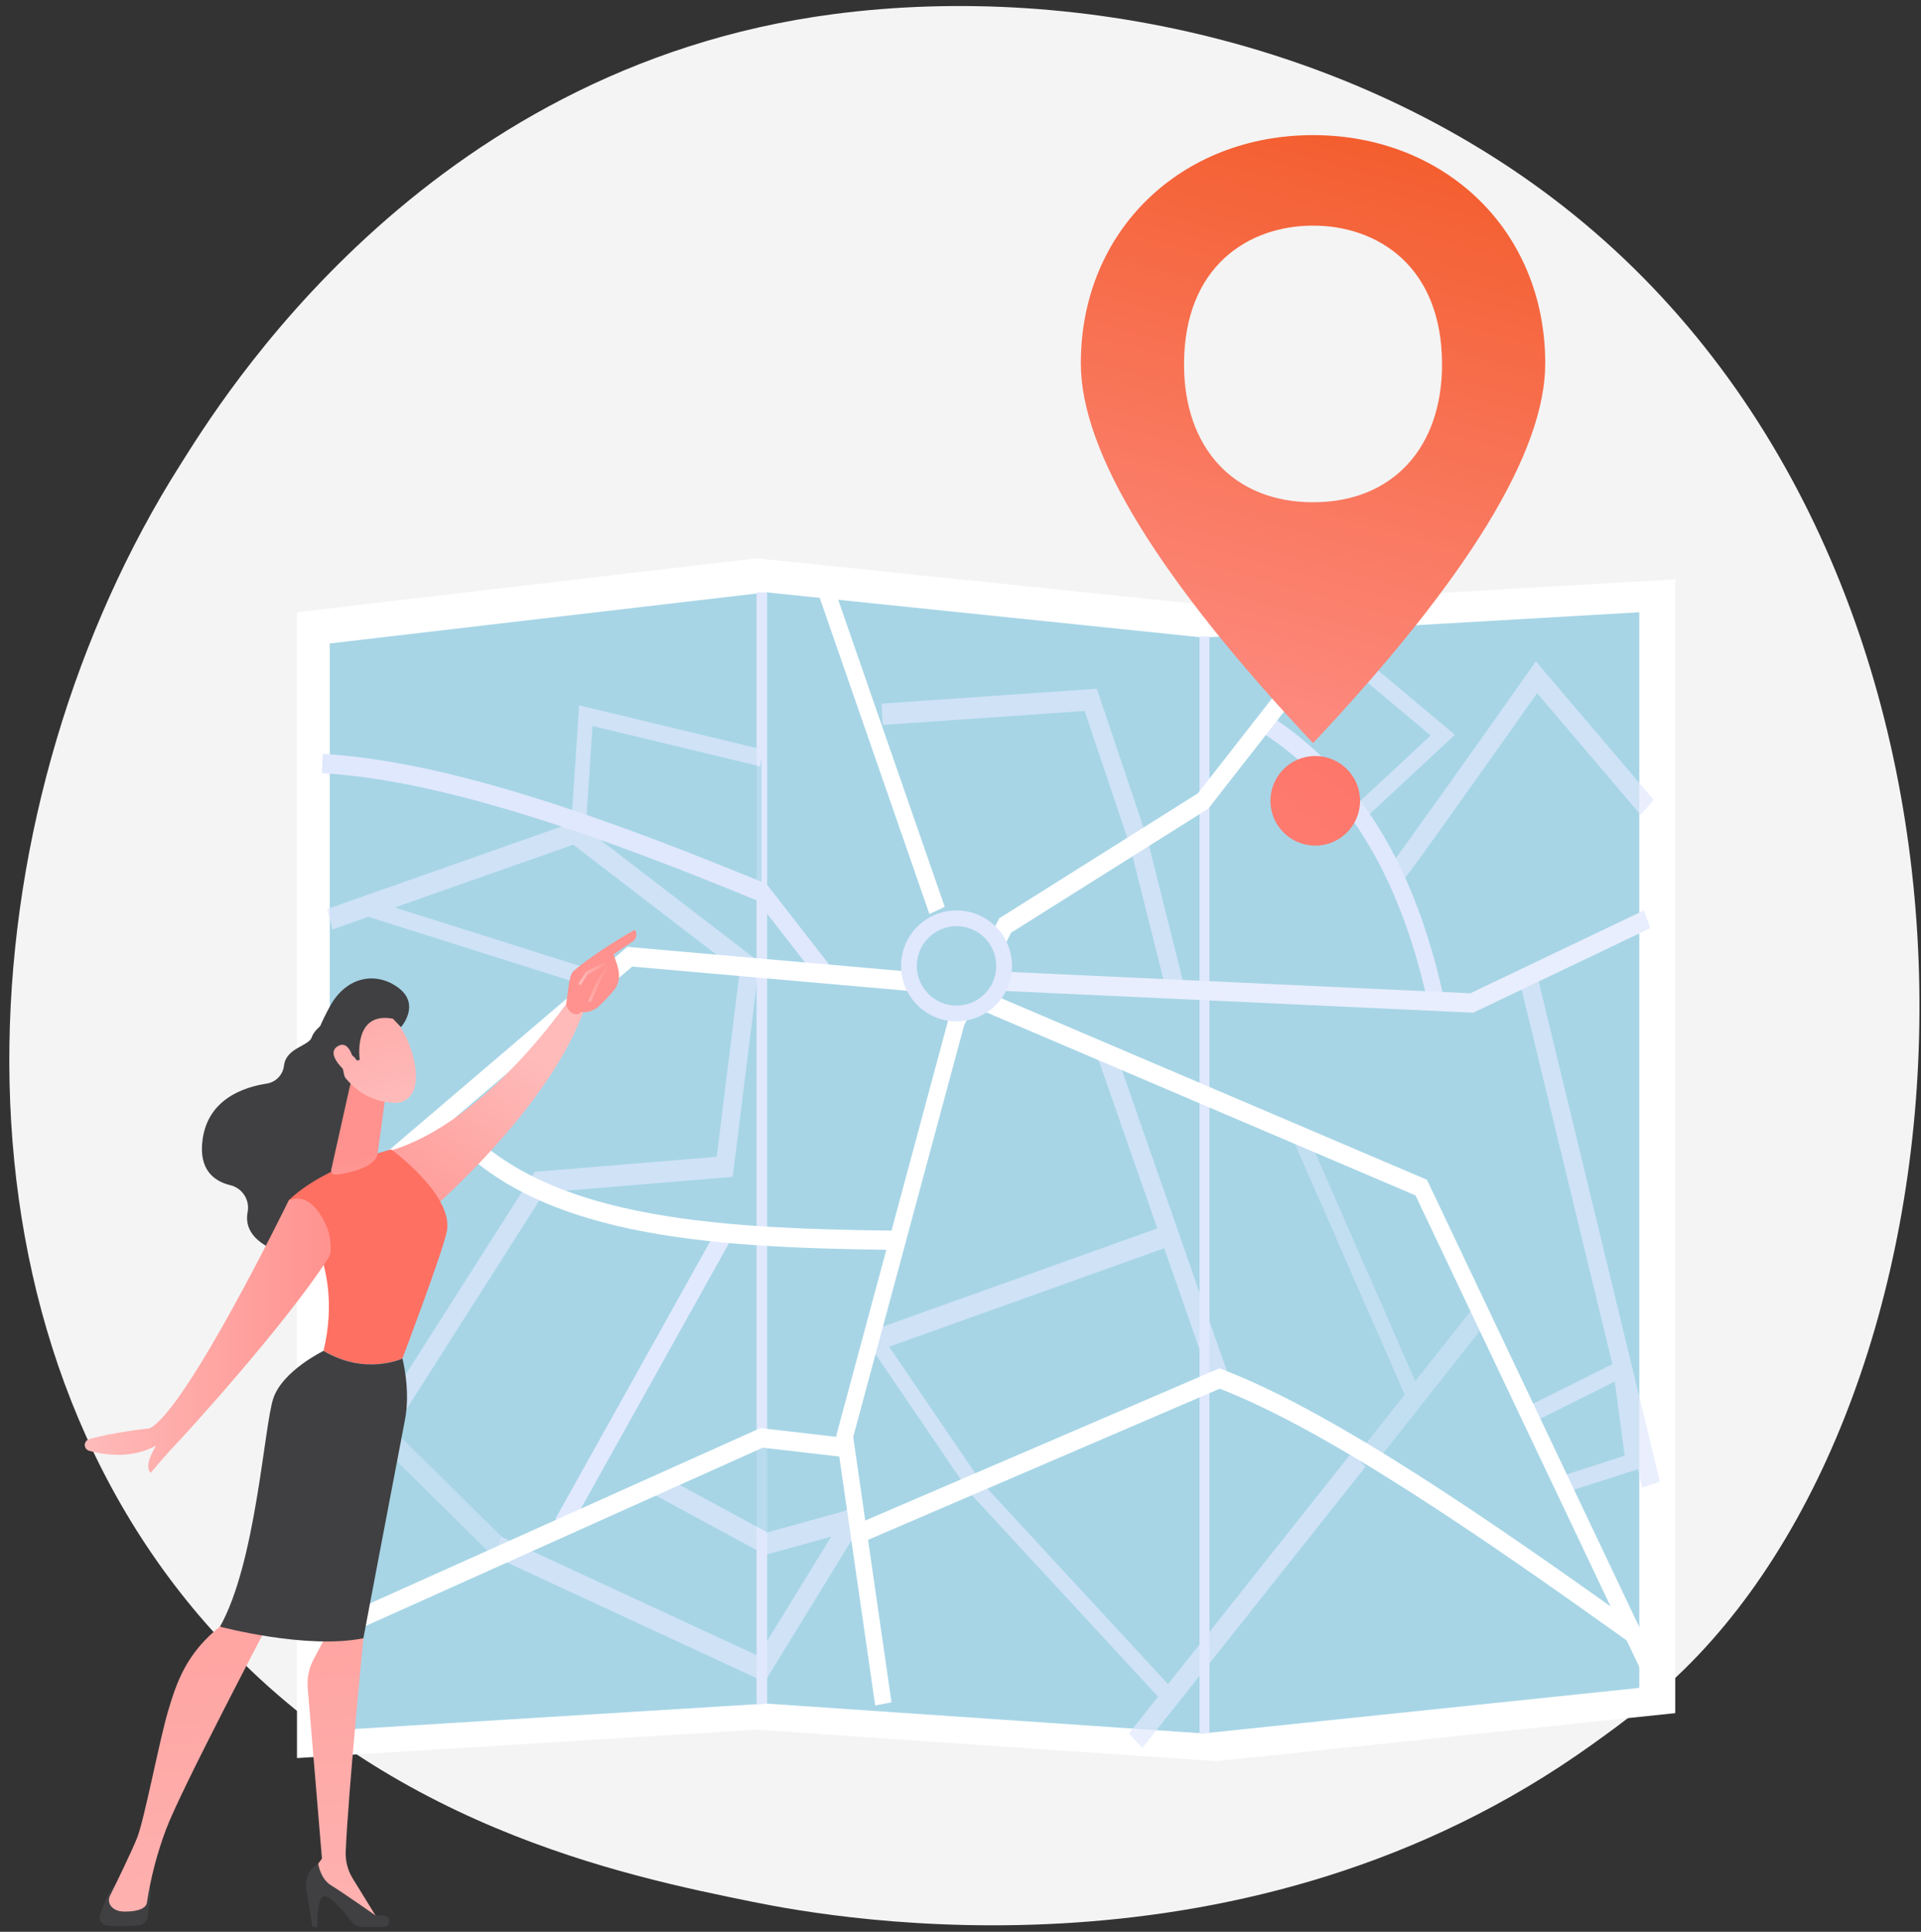 <?xml version="1.0" encoding="UTF-8"?>
<svg width="182px" height="183px" viewBox="0 0 182 183" version="1.1" xmlns="http://www.w3.org/2000/svg" xmlns:xlink="http://www.w3.org/1999/xlink">
    <rect x="0" y="0" width="182" height="183" fill="#333333" stroke="none"/>
    <!-- Generator: sketchtool 63 (101010) - https://sketch.com -->
    <title>61E10597-628C-41C9-80AC-336AE33A3F67</title>
    <desc>Created with sketchtool.</desc>
    <defs>
        <linearGradient x1="66.551%" y1="27.08%" x2="7.339%" y2="122.685%" id="linearGradient-1">
            <stop stop-color="#FEBBBA" offset="0%"></stop>
            <stop stop-color="#FF928E" offset="100%"></stop>
        </linearGradient>
        <linearGradient x1="51.805%" y1="160.232%" x2="46.301%" y2="-118.727%" id="linearGradient-2">
            <stop stop-color="#FEBBBA" offset="0%"></stop>
            <stop stop-color="#FF928E" offset="100%"></stop>
        </linearGradient>
        <linearGradient x1="55.473%" y1="169.782%" x2="42.272%" y2="-119.306%" id="linearGradient-3">
            <stop stop-color="#FEBBBA" offset="0%"></stop>
            <stop stop-color="#FF928E" offset="100%"></stop>
        </linearGradient>
        <linearGradient x1="-323.272%" y1="866.101%" x2="7.871%" y2="136.238%" id="linearGradient-4">
            <stop stop-color="#FF928E" offset="0%"></stop>
            <stop stop-color="#FE7062" offset="100%"></stop>
        </linearGradient>
        <linearGradient x1="59.963%" y1="185.676%" x2="51.884%" y2="80.764%" id="linearGradient-5">
            <stop stop-color="#FEBBBA" offset="0%"></stop>
            <stop stop-color="#FF928E" offset="100%"></stop>
        </linearGradient>
        <linearGradient x1="67.082%" y1="102.526%" x2="-0.016%" y2="-142.381%" id="linearGradient-6">
            <stop stop-color="#FEBBBA" offset="0%"></stop>
            <stop stop-color="#FF928E" offset="100%"></stop>
        </linearGradient>
        <linearGradient x1="105.797%" y1="231.675%" x2="-71.036%" y2="-544.228%" id="linearGradient-7">
            <stop stop-color="#FEBBBA" offset="0%"></stop>
            <stop stop-color="#FF928E" offset="100%"></stop>
        </linearGradient>
        <linearGradient x1="-10447.954%" y1="-1134.286%" x2="-10338.184%" y2="-833.627%" id="linearGradient-8">
            <stop stop-color="#FEBBBA" offset="0%"></stop>
            <stop stop-color="#FF928E" offset="100%"></stop>
        </linearGradient>
        <linearGradient x1="0%" y1="49.914%" x2="100.078%" y2="49.914%" id="linearGradient-9">
            <stop stop-color="#FEBBBA" offset="0%"></stop>
            <stop stop-color="#FF928E" offset="100%"></stop>
        </linearGradient>
        <linearGradient x1="0.026%" y1="49.997%" x2="100.013%" y2="49.997%" id="linearGradient-10">
            <stop stop-color="#FEBBBA" offset="0%"></stop>
            <stop stop-color="#FF928E" offset="100%"></stop>
        </linearGradient>
        <linearGradient x1="-434.744%" y1="748.606%" x2="206.376%" y2="-175.4%" id="linearGradient-11">
            <stop stop-color="#FF928E" offset="0%"></stop>
            <stop stop-color="#FE7062" offset="100%"></stop>
        </linearGradient>
        <linearGradient x1="29.94%" y1="113.291%" x2="54.979%" y2="-5.53%" id="linearGradient-12">
            <stop stop-color="#FF928E" offset="0%"></stop>
            <stop stop-color="#F35C2B" offset="100%"></stop>
        </linearGradient>
    </defs>
    <g id="Home" stroke="none" stroke-width="1" fill="none" fill-rule="evenodd">
        <g id="Full-home-page-higher-res" transform="translate(-431, -1304)">
            <g id="spot-illustration" transform="translate(431, 1304)">
                <g id="spot" fill-rule="nonzero">
                    <g id="Metaphor_illustration" transform="translate(0.366, 0.418)">
                        <path d="M160.508,156.395 C156.783,160.307 153.277,162.829 150.498,164.823 C117.846,188.253 79.203,181.423 70.992,179.755 C58.865,177.292 35.424,172.524 18.478,152.602 C-7.161,122.45 -3.169,74.948 16.725,43.591 C20.362,37.856 39.579,6.022 78.634,0.916 C102.27,-2.174 129.822,4.058 149.775,20.774 C191.65,55.863 188.678,126.748 160.508,156.395 Z" id="Path" fill="#F4F4F4"></path>
                        <polygon id="Path" fill="#FFFFFF" points="114.862 56.985 71.317 52.471 27.771 57.574 27.771 166.125 71.317 163.438 114.862 166.416 158.352 161.869 158.352 54.46"></polygon>
                        <polygon id="Path" fill="#A7D5E6" points="72.25 160.962 30.877 163.513 30.877 60.537 72.25 55.696"></polygon>
                        <polygon id="Path" fill="#A7D5E6" points="113.623 163.789 72.25 160.962 72.25 55.696 113.623 59.976"></polygon>
                        <polygon id="Path" fill="#A7D5E6" points="154.946 159.476 113.623 163.789 113.623 59.976 154.946 57.583"></polygon>
                        <rect id="Rectangle" fill="#E0E8FD" x="71.314" y="55.696" width="1" height="105.296"></rect>
                        <polygon id="Path" fill="#E0E8FD" points="113.282 163.789 114.22 163.727 114.22 59.882 113.282 59.882"></polygon>
                        <g id="Group" transform="translate(28.707, 55.442)">
                            <g opacity="0.69" transform="translate(0, 3.944)" id="Path">
                                <polygon fill="#A7D5E6" points="96.897 1.63 107.621 9.837 100.311 16.692 91.694 8.676"></polygon>
                                <polygon fill="#A7D5E6" points="25.512 18 26.479 8.468 43.076 11.996 43.076 24.708"></polygon>
                                <polygon fill="#A7D5E6" points="115.979 74.137 124.637 69.813 125.81 78.585 118.241 81.016"></polygon>
                                <polygon fill="#A7D5E6" points="34.378 81.119 43.076 85.591 51.743 84.158 50.961 78.23 43.076 76.407"></polygon>
                                <polygon fill="#E0E8FD" points="25.512 18 1.917 26.308 2.421 28.247 5.829 27.048 27.664 33.951 28.028 32.387 8.343 26.163 25.236 20.216 40.994 32.316 38.827 49.777 21.592 51.202 6.436 74.998 7.834 76.206 22.514 53.159 40.348 51.684 42.877 31.332"></polygon>
                                <polygon fill="#CEE2F6" points="18.149 88.12 0.134 70.339 1.258 68.794 19.275 86.573"></polygon>
                                <polygon fill="#E0E8FD" points="87.279 70.401 76.528 39.583 74.915 40.346 80.571 56.56 53.102 66.392 53.612 68.33 81.228 58.444 85.666 71.165"></polygon>
                                <polygon fill="#CEE2F6" points="110.244 64.405 105.011 71.034 94.672 47.413 93.432 48.149 103.999 72.294 104.032 72.274 100 77.378 101.282 78.75 111.526 65.777"></polygon>
                                <path d="M103.948,23.448 L102.938,21.798 C102.912,21.818 102.888,21.841 102.866,21.866 C103.418,21.237 110.919,10.67 115.828,3.719 L116.439,2.842 L127.602,15.966 L126.364,17.391 L116.56,5.862 C115.482,7.396 113.137,10.703 110.79,14.005 C104.288,23.17 104.108,23.319 103.948,23.448 Z" fill="#E0E8FD"></path>
                                <polygon fill="#E0E8FD" points="81.458 34.192 77.961 20.253 73.685 7.549 54.55 8.873 54.447 6.85 74.845 5.439 79.622 19.641 83.13 33.622"></polygon>
                                <polygon fill="#E0E8FD" points="26.457 18.169 25.067 18.046 25.793 7.01 43.216 11.202 42.934 12.791 27.061 8.972"></polygon>
                                <polygon fill="#E0E8FD" points="100.094 17.875 99.224 16.609 106.471 9.87 96.43 1.457 97.243 0.14 108.774 9.804"></polygon>
                                <polygon fill="#E0E8FD" points="128.192 80.562 116.641 32.895 114.967 33.445 123.684 69.421 115.53 73.493 116.078 74.983 123.914 71.071 124.852 78.097 118.751 80.056 119.122 81.62 126.097 79.379 126.518 81.114"></polygon>
                                <path d="M43.374,99.526 L17.75,87.656 L18.395,85.771 L42.743,97.048 L49.674,85.764 L43.444,87.496 L32.831,81.748 L33.565,79.911 L43.631,85.361 L51.64,83.135 C51.991,83.031 52.37,83.156 52.59,83.449 C52.81,83.742 52.825,84.141 52.626,84.45 L43.374,99.526 Z" fill="#E0E8FD"></path>
                                <polygon fill="#E0E8FD" points="99.018 77.768 81.588 99.732 63.877 80.566 53.902 65.91 52.81 66.918 62.818 81.62 62.851 81.669 80.641 100.924 77.878 104.406 79.155 105.783 100.298 79.144"></polygon>
                            </g>
                            <path d="M48.71,37.269 L42.627,29.437 C28.994,23.84 13.466,18.057 1.429,17.384 L1.503,15.561 C13.806,16.24 29.553,22.122 43.346,27.785 L43.532,27.861 L49.887,36.037 L48.71,37.269 Z" id="Path" fill="#E0E8FD"></path>
                            <path d="M125.227,99.671 C111.945,90.18 96.923,79.729 86.487,75.693 L52.56,90.272 L52.017,88.561 L86.457,73.762 L86.715,73.861 C97.324,77.888 112.574,88.493 126.046,98.117 L125.227,99.671 Z" id="Path" fill="#FFFFFF"></path>
                            <polygon id="Path" fill="#FFFFFF" points="58.981 30.728 48.566 0.712 50.018 0.028 60.434 30.046"></polygon>
                            <path d="M106.181,39.037 C103.486,26.871 98.292,18.491 90.314,13.42 L91.063,11.82 C95.468,14.617 99.121,18.434 101.919,23.161 C104.461,27.456 106.35,32.5 107.698,38.582 L106.181,39.037 Z" id="Path" fill="#E0E8FD"></path>
                            <polygon id="Path" fill="#E1E9FE" points="24.85 89.047 23.542 88.028 38.934 60.445 40.24 61.466"></polygon>
                            <polygon id="Path" fill="#E8EEFD" points="110.503 40.074 65.286 37.975 65.349 36.154 110.225 38.235 126.686 30.379 127.28 32.067"></polygon>
                            <polygon id="Path" fill="#FFFFFF" points="2.452 99.57 1.889 97.867 42.967 79.422 51.037 80.356 50.882 82.17 43.183 81.281"></polygon>
                            <path d="M55.392,62.542 C37.753,62.323 21.224,61.282 12.793,51.042 L13.926,49.78 C21.936,59.507 38.117,60.504 55.407,60.719 L55.392,62.542 Z" id="Path" fill="#FFFFFF"></path>
                            <polygon id="Path" fill="#FFFFFF" points="53.842 105.702 50.156 80.135 50.213 79.926 60.833 40.514 65.593 31.135 84.428 19.284 96.991 3.188 98.15 4.416 85.407 20.741 66.719 32.498 62.273 41.262 51.763 80.264 55.39 105.399"></polygon>
                            <polygon id="Path" fill="#FFFFFF" points="127.041 103.742 105.033 57.381 64.348 40.028 57.105 38.018 30.822 35.704 1.801 60.463 0.874 58.992 30.364 33.835 30.653 33.861 57.349 36.21 64.799 38.279 64.843 38.299 106.122 55.902 106.263 56.2 128.413 102.859"></polygon>
                        </g>
                        <ellipse id="Oval" fill="#E0E8FD" cx="90.259" cy="91.081" rx="5.255" ry="5.251"></ellipse>
                        <ellipse id="Oval" fill="#A7D5E6" cx="90.259" cy="91.081" rx="3.765" ry="3.763"></ellipse>
                        <path d="M31.457,95.821 C31.457,95.821 29.527,96.759 29.172,97.837 C28.887,98.702 26.761,98.814 26.542,100.515 C26.448,101.39 25.779,102.093 24.91,102.23 C22.718,102.566 19.372,103.696 18.833,107.49 C18.423,110.378 19.896,111.474 21.441,111.853 C22.579,112.118 23.309,113.23 23.099,114.379 C22.88,115.475 23.209,116.751 25.113,117.754 C29.38,120.005 33.64,112.42 33.64,112.42 L34.517,99.178 L31.457,95.821 Z" id="Path" fill="#404042"></path>
                        <path d="M54.671,92.68 C54.671,92.68 46.153,106.155 36.024,108.756 C36.024,108.756 37.996,114.379 39.53,115.022 C39.53,115.022 51.993,104.623 55.194,94.596 L54.671,92.68 Z" id="Path" fill="url(#linearGradient-1)"></path>
                        <path d="M13.92,178.861 L13.644,181.129 C13.592,181.56 13.253,181.899 12.822,181.951 C11.814,182.073 10.796,182.089 9.785,181.997 C9.546,181.97 9.331,181.838 9.201,181.636 C9.07,181.435 9.037,181.185 9.11,180.956 C9.388,180.079 9.896,178.765 10.644,177.991 L13.148,177.991 C13.371,177.991 13.583,178.086 13.73,178.252 C13.878,178.419 13.947,178.64 13.92,178.861 L13.92,178.861 Z" id="Path" fill="#404042"></path>
                        <path d="M33.64,152.273 L34.065,154.773 C34.065,154.773 32.641,169.188 32.389,174.954 C32.346,175.856 32.575,176.751 33.046,177.522 L35.52,181.539 L29.231,177.829 L29.106,177.062 L30.136,175.646 L28.788,159.498 C28.708,158.549 28.904,157.597 29.351,156.757 L30.653,154.313 L33.64,152.273 Z" id="Path" fill="url(#linearGradient-2)"></path>
                        <path d="M35.939,182.122 L33.931,182.122 C33.556,182.122 33.202,181.948 32.974,181.651 C32.347,180.838 31.052,179.253 30.432,179.212 C29.597,179.155 29.704,182.122 29.704,182.122 L29.235,182.122 L28.644,178.436 C28.497,177.509 28.957,176.592 29.788,176.155 L29.788,176.155 C29.788,176.155 29.978,177.566 31.013,178.19 C32.047,178.815 35.222,181.039 35.222,181.039 C35.494,181.008 35.768,181.015 36.037,181.061 C36.33,181.088 36.546,181.348 36.518,181.641 C36.491,181.934 36.232,182.149 35.939,182.122 L35.939,182.122 Z" id="Path" fill="#404042"></path>
                        <path d="M25.026,153.461 C25.026,153.461 16.698,169.274 15.364,172.885 C14.525,175.119 13.919,177.434 13.556,179.792 C13.527,180.231 12.973,180.669 11.446,180.669 C10.657,180.669 10.271,180.353 10.083,180.047 C9.923,179.784 9.909,179.458 10.048,179.183 C10.53,178.208 12.061,175.09 12.627,173.674 C13.304,171.984 14.761,164.33 15.559,161.67 C16.357,159.009 17.259,156.121 20.735,153.463 C20.735,153.461 23.121,151.122 25.026,153.461 Z" id="Path" fill="url(#linearGradient-3)"></path>
                        <path d="M30.292,127.539 C32.443,118.425 27.004,113.271 27.004,113.271 C30.441,109.984 36.704,108.471 36.704,108.471 C36.704,108.471 42.682,112.839 41.963,116.26 C41.549,118.265 37.762,128.266 37.762,128.266 C37.762,128.266 34.262,129.932 30.292,127.539 Z" id="Path" fill="url(#linearGradient-4)"></path>
                        <path d="M25.525,132.06 C26.402,129.43 30.292,127.548 30.292,127.548 C34.262,129.932 37.762,128.275 37.762,128.275 C37.762,128.275 38.547,131.275 38.005,134.065 C37.464,136.854 34.061,154.773 34.061,154.773 C28.705,155.869 20.474,153.678 20.474,153.678 C23.886,147.623 24.649,134.696 25.525,132.06 Z" id="Path" fill="#404042"></path>
                        <path d="M32.788,102.456 L31.034,110.31 C30.866,111.003 31.497,110.889 32.196,110.748 C33.342,110.529 34.826,110.091 35.312,109.197 C35.36,109.104 35.39,109.004 35.402,108.901 L36.151,103.455 C36.211,103.024 35.978,102.604 35.579,102.428 L34.129,101.783 C33.863,101.669 33.56,101.677 33.301,101.807 C33.043,101.937 32.855,102.175 32.788,102.456 Z" id="Path" fill="url(#linearGradient-5)"></path>
                        <path d="M36.138,95.297 C36.138,95.297 37.999,96.557 38.799,99.767 C39.598,102.978 38.299,104.126 36.967,104.056 C35.634,103.986 33.701,103.574 32.029,101.271 C30.357,98.967 33.699,93.759 36.138,95.297 Z" id="Path" fill="url(#linearGradient-6)"></path>
                        <path d="M33.717,99.978 C33.717,99.978 33.035,95.376 36.853,96.081 L37.624,96.886 C37.624,96.886 39.493,94.782 37.425,93.191 C35.356,91.6 32.487,92.008 30.899,94.905 C29.31,97.802 28.736,99.835 30.066,101.634 C31.396,103.433 32.397,101.891 32.397,101.891 C32.397,101.891 31.788,100.333 32.294,99.664 C32.801,98.996 33.454,100.052 33.454,100.052 L33.717,99.978 Z" id="Path" fill="#404042"></path>
                        <path d="M33.195,100.366 C33.195,100.366 32.858,98.001 31.661,98.676 C30.465,99.351 32.099,100.887 32.757,101.409 L33.195,100.366 Z" id="Path" fill="url(#linearGradient-7)"></path>
                        <path d="M54.614,95.455 C54.64,95.733 53.606,95.924 53.277,94.74 C53.367,94.225 53.527,91.973 53.921,91.622 C56.023,89.759 59.768,87.662 59.768,87.662 C60.02,87.992 59.962,88.463 59.639,88.723 L57.769,89.985 C57.964,90.629 58.247,91.201 58.28,91.94 C58.3,92.503 58.102,93.052 57.728,93.474 C57.313,93.959 56.874,94.422 56.413,94.863 C55.936,95.326 55.273,95.544 54.614,95.455 L54.614,95.455 Z" id="Path" fill="url(#linearGradient-8)"></path>
                        <path d="M55.62,94.532 L55.352,94.423 C55.392,94.33 56.288,92.15 56.72,91.699 C56.853,91.589 56.939,91.432 56.961,91.26 C56.951,91.182 56.914,91.11 56.856,91.057 L55.322,91.872 L54.664,92.919 L54.421,92.764 L55.131,91.653 L56.895,90.708 L56.97,90.769 C57.127,90.879 57.229,91.052 57.248,91.243 C57.238,91.497 57.122,91.735 56.928,91.9 C56.601,92.242 55.88,93.916 55.62,94.532 Z" id="Path" fill="url(#linearGradient-9)"></path>
                        <path d="M26.996,113.279 C26.996,113.279 17.312,133.153 13.806,134.891 C13.806,134.891 10.247,135.263 8.069,135.923 C7.825,135.998 7.661,136.225 7.666,136.479 C7.671,136.734 7.844,136.954 8.091,137.019 C9.607,137.433 12.121,137.779 14.424,136.528 C14.424,136.528 13.188,138.382 13.909,139.105 C13.909,139.105 15.559,137.146 16.177,136.528 C16.722,135.984 26.634,125.176 30.802,118.659 C31.137,118.133 30.905,116.569 30.671,115.988 C30.136,114.651 28.942,112.523 26.996,113.279 Z" id="Path" fill="url(#linearGradient-10)"></path>
                        <circle id="Oval" fill="url(#linearGradient-11)" cx="124.245" cy="75.445" r="4.245"></circle>
                    </g>
                </g>
                <path d="M124.4,12.8 C136.818,12.8 146.4,21.763 146.4,34.428 C146.4,42.806 139.067,54.797 124.4,70.4 C109.733,54.797 102.4,42.806 102.4,34.428 C102.4,21.763 111.982,12.8 124.4,12.8 Z M124.4,21.373 C118.338,21.373 112.178,25.173 112.178,34.525 C112.178,42.417 116.871,47.58 124.4,47.58 C131.929,47.58 136.622,42.417 136.622,34.525 C136.622,25.173 130.462,21.373 124.4,21.373 Z" id="Combined-Shape" fill="url(#linearGradient-12)"></path>
            </g>
        </g>
    </g>
</svg>